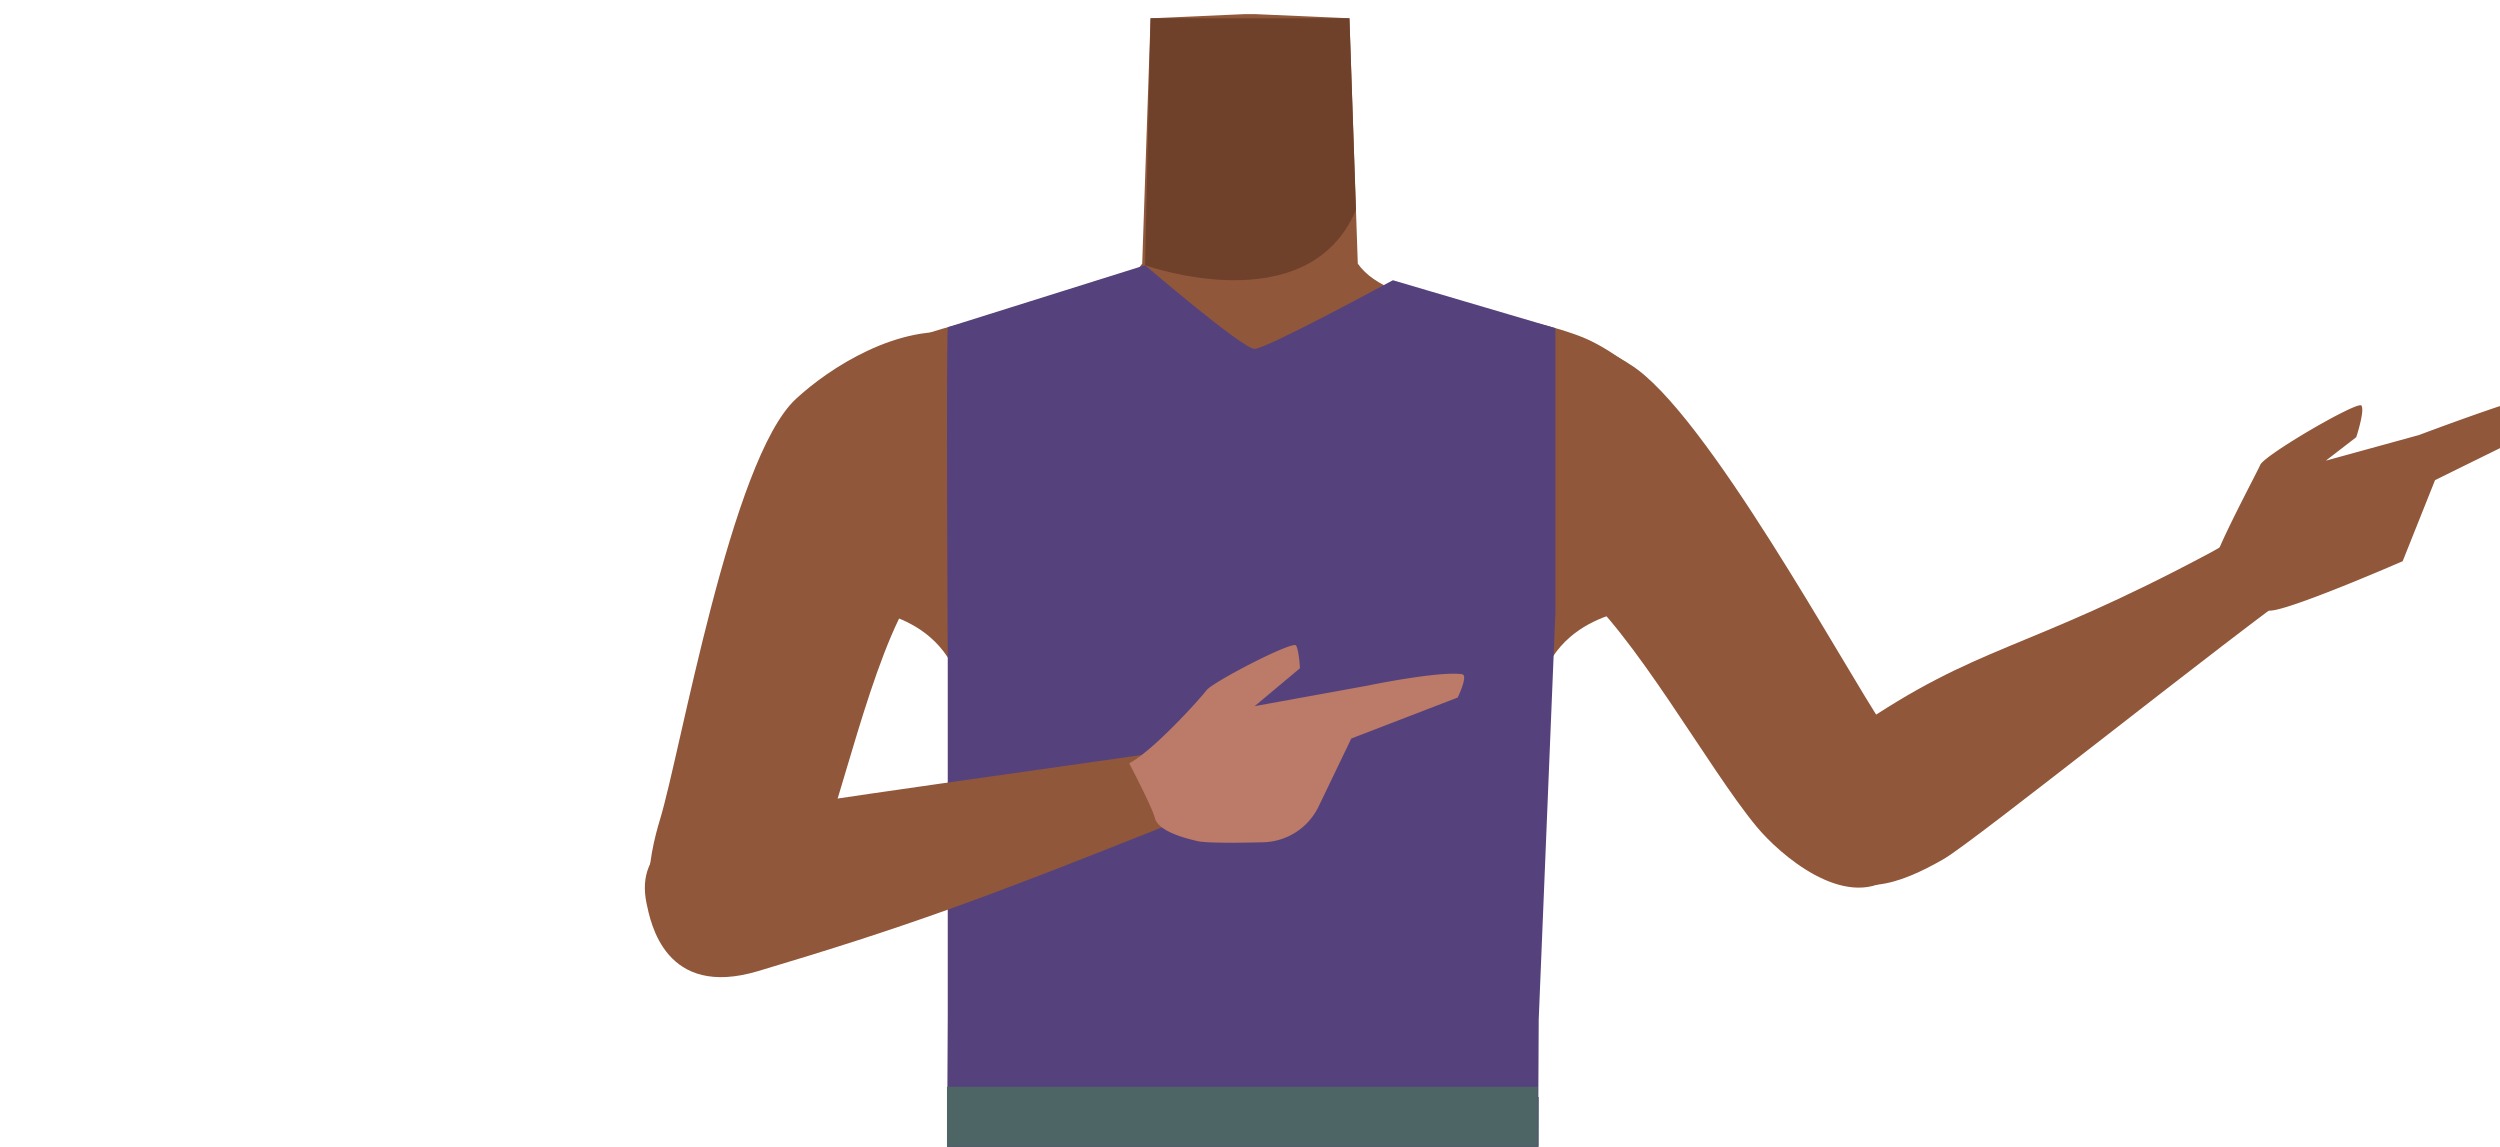<svg xmlns="http://www.w3.org/2000/svg" viewBox="0 0 488 223.85"><defs><style>.cls-1{fill:#90573a;}.cls-2{fill:#6f412a;}.cls-3{fill:#4e6566;}.cls-4{fill:#55427c;}.cls-5{fill:#bc7a68;}</style></defs><g id="Calque_9" data-name="Calque 9"><path class="cls-1" d="M244,153.77c-5.48-3.57-8-.63-13.73,2.52-9.75,5.34-15.83,23.72-26.67,26.21-3.85.88-12.68-15.07-13.71-21.32-1.53-9.32,2.52-27.51-8.39-36.85-9.24-7.91-21.45-3.69-25.46-16.3-7-22,13.45-38.49,23.4-42.34,15.17-5.88,37.14-5.1,43.52-14.23l.94-27.7.69-20.19,18.32-.81h2.18l18.32.81.69,20.19.94,27.7c6.38,9.13,28.35,8.35,43.52,14.23C318.51,69.54,339,86.06,332,108c-4,12.61-16.22,8.39-25.46,16.3-10.91,9.34-6.86,27.53-8.39,36.85-1,6.25-9.86,22.2-13.71,21.32-10.84-2.49-16.92-20.87-26.67-26.21-5.74-3.15-8.25-6.09-13.73-2.52"/><path class="cls-2" d="M223.51,51.77S255.28,63.17,264.68,41L263.41,3.57H224.59Z"/><path class="cls-1" d="M432.21,109.9c.26-2.54,8.11-17.2,9-19.17s19-12.5,19.73-11.57-1,6.18-1,6.18L454,89.92l18.18-5s23.15-8.72,22.84-7.38a61.66,61.66,0,0,0-.33,6.64l-19.37,9.54L469,109.55s-22.94,10-26.12,9.64c-.94-.12-5.28,1.72-6.67-1.32C435.27,116,432.21,109.9,432.21,109.9Z"/><path class="cls-1" d="M192.27,80.49c3.23,19.55-8.45,27-13.78,34.93-8.46,12.66-14.46,42.2-20.16,55.93-2.69,6.47-11.52,20.69-22.16,17.17h0c-13.49-5.12-9.3-22.1-7.34-28.54,4-13.09,13.83-70.38,26.53-82.11,6.46-6,20.12-14.92,32.75-12.76,8.12,1.39,2.83,7.33,4.16,15.38Z"/><path class="cls-1" d="M283.73,84.53c2.66,19.63,16,23.28,23.45,29.33,11.81,9.6,26.23,36.08,35.72,47.52,4.48,5.4,17.09,16.38,26.23,9.9h0c11.39-8.87,2.38-23.87-1.38-29.44-7.67-11.34-34.82-61.57-49.52-70.67,0,0-14.45-10.05-25.89-4.26-7.34,3.72-9.71,9.53-8.61,17.62Z"/><path class="cls-1" d="M355.14,167c5.9,9.54,16.06,5.41,24.31.66,5.88-3.38,56.07-43.57,70.8-53.88,8.33-5.82,6.38-7.77,3.4-13-2.72-4.78-18.55,5.17-22.17,7.1-36.88,19.69-44.93,17.58-69.66,34.55C346.16,153.12,353.12,163.7,355.14,167Z"/><rect class="cls-3" x="185.04" y="214.13" width="115.32" height="23.41"/><path class="cls-4" d="M185,63.87c-.33,5.78,0,64.52,0,64.52v70.08l-.19,37.08H300.17l.19-36.62,3.25-79.3V64.05L271.89,54.7s-24.67,13.4-27,13.4-21.37-16.33-21.37-16.33Z"/><path class="cls-1" d="M126.2,176.31c-2.29-11,7.92-15,17.18-17.21,6.59-1.6,72.12-10.57,89.9-13.24,10.05-1.51,15.35-2.58,16.81,3.29,1.32,5.34-19.3,10.76-23.11,12.28-35.36,14.11-50.17,19.52-79,28.13C129.79,195,127,180.08,126.2,176.31Z"/><path class="cls-5" d="M220.42,149c4.77-2.51,13.86-12.64,15.1-14.27S252.43,125,253,126s.75,4.44.75,4.44l-8.84,7.4,22-4s13.95-2.9,18.49-2.23c1.27.19-.86,4.55-.86,4.55l-20.77,8-6.37,13.25a12.34,12.34,0,0,1-10.8,7c-5.16.13-11.34.18-13-.26-.9-.24-7.39-1.56-8.16-4.44C225,157.75,220.42,149,220.42,149Z"/></g><g id="Calque_10" data-name="Calque 10"><rect class="cls-3" x="184.85" y="212.14" width="115.32" height="23.41"/></g></svg>